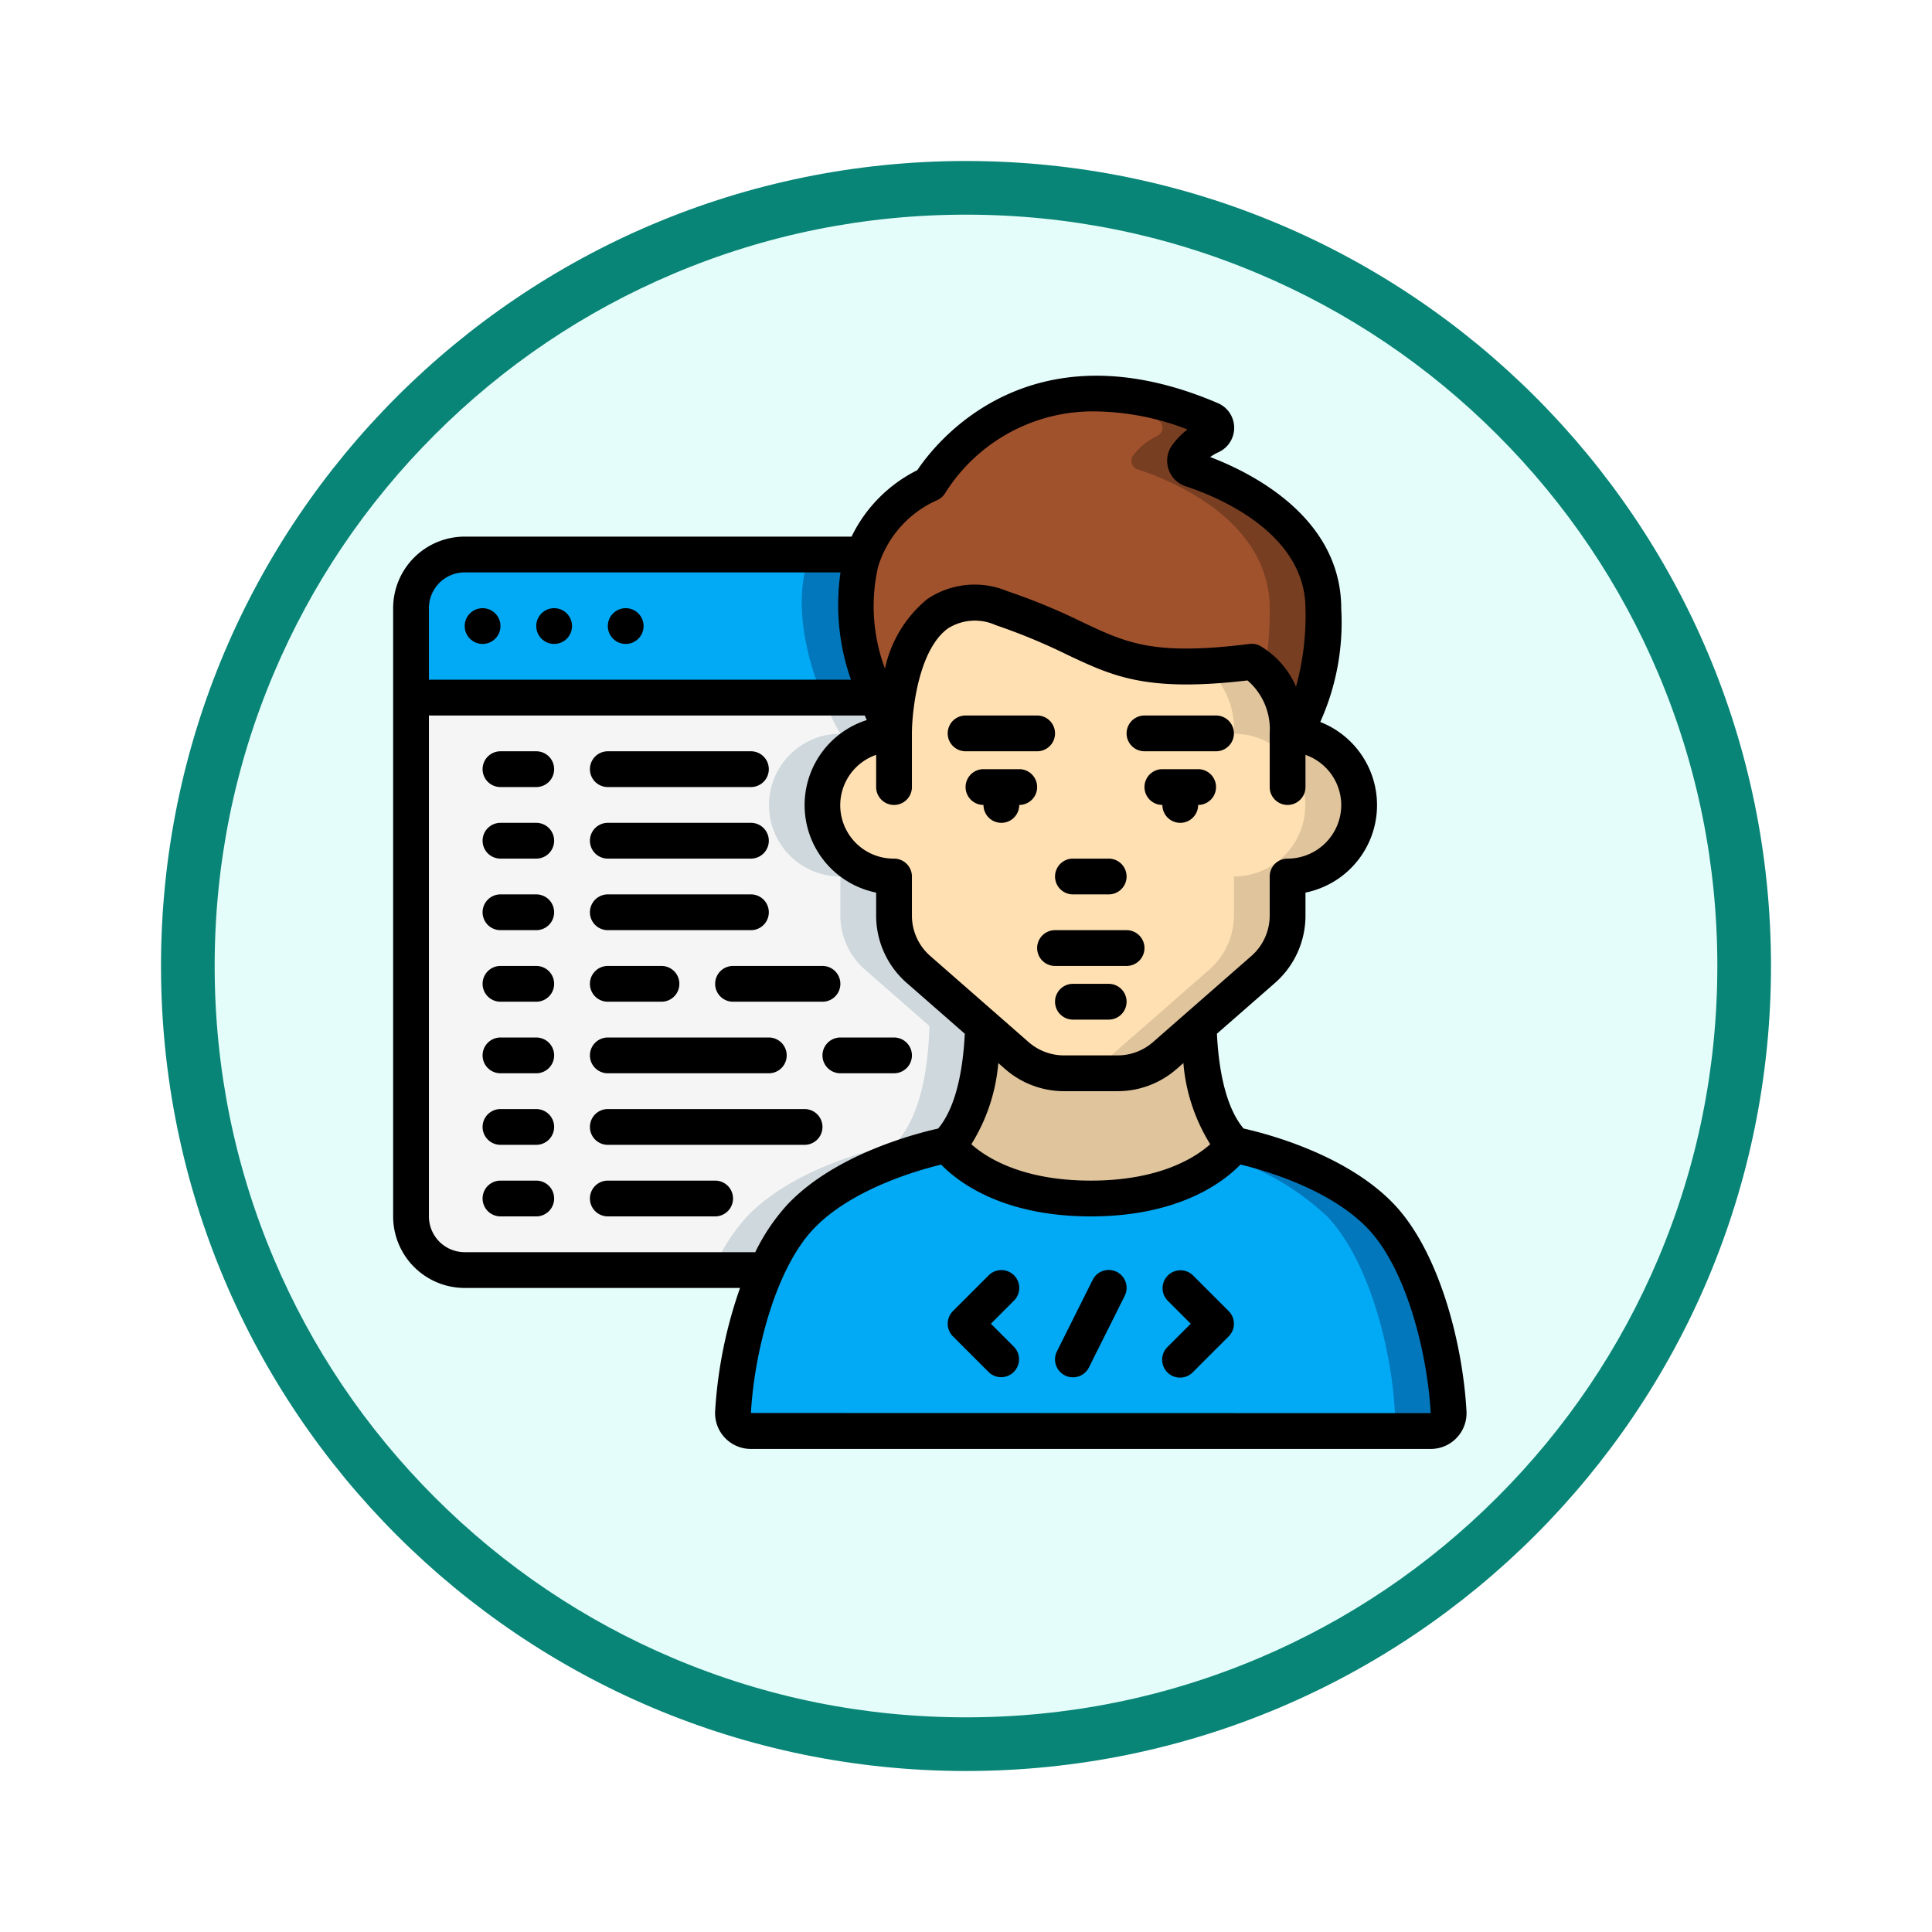 <svg xmlns="http://www.w3.org/2000/svg" xmlns:xlink="http://www.w3.org/1999/xlink" width="108" height="108" viewBox="0 0 108 108">
  <defs>
    <filter id="Trazado_904820" x="0" y="0" width="108" height="108" filterUnits="userSpaceOnUse">
      <feOffset dy="3" input="SourceAlpha"/>
      <feGaussianBlur stdDeviation="3" result="blur"/>
      <feFlood flood-opacity="0.161"/>
      <feComposite operator="in" in2="blur"/>
      <feComposite in="SourceGraphic"/>
    </filter>
  </defs>
  <g id="Grupo_1202746" data-name="Grupo 1202746" transform="translate(9 6)">
    <g id="Grupo_1178464" data-name="Grupo 1178464" transform="translate(0 0)">
      <g id="Grupo_1173585" data-name="Grupo 1173585">
        <g id="Grupo_1173428" data-name="Grupo 1173428">
          <g id="Grupo_1171958" data-name="Grupo 1171958">
            <g id="Grupo_1167341" data-name="Grupo 1167341">
              <g id="Grupo_1166792" data-name="Grupo 1166792">
                <g transform="matrix(1, 0, 0, 1, -9, -6)" filter="url(#Trazado_904820)">
                  <g id="Trazado_904820-2" data-name="Trazado 904820" transform="translate(9 6)" fill="#e5fdfa">
                    <path d="M 45 88.5 C 39.127 88.5 33.43 87.35 28.068 85.082 C 22.889 82.891 18.236 79.755 14.241 75.759 C 10.245 71.764 7.109 67.112 4.918 61.932 C 2.65 56.57 1.5 50.873 1.5 45 C 1.5 39.127 2.65 33.43 4.918 28.068 C 7.109 22.889 10.245 18.236 14.241 14.241 C 18.236 10.245 22.889 7.109 28.068 4.918 C 33.43 2.65 39.127 1.5 45 1.5 C 50.873 1.5 56.57 2.65 61.932 4.918 C 67.111 7.109 71.764 10.245 75.759 14.241 C 79.755 18.236 82.891 22.889 85.082 28.068 C 87.35 33.43 88.5 39.127 88.5 45 C 88.5 50.873 87.35 56.57 85.082 61.932 C 82.891 67.112 79.755 71.764 75.759 75.759 C 71.764 79.755 67.111 82.891 61.932 85.082 C 56.57 87.35 50.873 88.5 45 88.5 Z" stroke="none"/>
                    <path d="M 45 3 C 39.329 3 33.829 4.11 28.653 6.299 C 23.652 8.415 19.16 11.443 15.302 15.302 C 11.443 19.16 8.415 23.652 6.299 28.653 C 4.11 33.829 3 39.329 3 45 C 3 50.671 4.11 56.171 6.299 61.347 C 8.415 66.348 11.443 70.84 15.302 74.699 C 19.16 78.557 23.652 81.585 28.653 83.701 C 33.829 85.89 39.329 87 45 87 C 50.671 87 56.171 85.89 61.347 83.701 C 66.348 81.585 70.84 78.557 74.698 74.699 C 78.557 70.84 81.585 66.348 83.701 61.347 C 85.89 56.171 87 50.671 87 45 C 87 39.329 85.89 33.829 83.701 28.653 C 81.585 23.652 78.557 19.16 74.698 15.302 C 70.84 11.443 66.348 8.415 61.347 6.299 C 56.171 4.11 50.671 3 45 3 M 45 0 C 69.853 0 90 20.147 90 45 C 90 69.853 69.853 90 45 90 C 20.147 90 -7.62939453125e-06 69.853 -7.62939453125e-06 45 C -7.62939453125e-06 20.147 20.147 0 45 0 Z" stroke="none" fill="#088576"/>
                  </g>
                </g>
              </g>
            </g>
          </g>
        </g>
      </g>
    </g>
    <g id="Page-1" transform="translate(12.977 14.997)">
      <g id="_004---Male-Developer" data-name="004---Male-Developer">
        <path id="Shape" d="M54,24.01A4,4,0,0,1,50,28v2.18a4.008,4.008,0,0,1-1.37,3.02l-3.61,3.16-1.89,1.65A3.979,3.979,0,0,1,40.5,39h-3a3.979,3.979,0,0,1-2.63-.99l-1.89-1.65L29.37,33.2A4.008,4.008,0,0,1,28,30.18V28a3.99,3.99,0,0,1,0-7.98V20s0-9,6-7,6,4,14,3a4.333,4.333,0,0,1,2,4v.02A4,4,0,0,1,54,24.01Z" fill="#ffe0b2"/>
        <path id="Shape-2" data-name="Shape" d="M50,20.02V20a4.333,4.333,0,0,0-2-4c-1,.125-1.869.2-2.644.24A4.537,4.537,0,0,1,47,20v.02A3.99,3.99,0,1,1,47,28v2.18a4.008,4.008,0,0,1-1.37,3.02l-3.61,3.16-1.89,1.65A3.979,3.979,0,0,1,37.5,39h3a3.979,3.979,0,0,0,2.63-.99l1.89-1.65,3.61-3.16A4.008,4.008,0,0,0,50,30.18V28a3.99,3.99,0,1,0,0-7.98Z" fill="#dfc49c"/>
        <path id="Shape-3" data-name="Shape" d="M52,13.03c0,5.99-2,6.99-2,6.99V20a4.333,4.333,0,0,0-2-4c-8,1-8-1-14-3s-6,7-6,7v.02A15.549,15.549,0,0,1,27.02,18c-.83-2.02-1.74-5.22-.74-8A7.094,7.094,0,0,1,30,6.05s4.64-8.33,15.7-3.59a.5.5,0,0,1,.02.91,3.5,3.5,0,0,0-1.35,1.09.5.5,0,0,0,.24.78C46.49,5.85,52,8.07,52,13.03Z" fill="sienna"/>
        <path id="Shape-4" data-name="Shape" d="M44.61,5.24a.5.5,0,0,1-.24-.78,3.5,3.5,0,0,1,1.35-1.09.5.5,0,0,0-.02-.91A15.128,15.128,0,0,0,37.792,1.1,17.606,17.606,0,0,1,42.7,2.46a.5.5,0,0,1,.02.91,3.5,3.5,0,0,0-1.35,1.09.5.5,0,0,0,.24.78C43.49,5.85,49,8.07,49,13.03a18.613,18.613,0,0,1-.3,3.522A4.683,4.683,0,0,1,50,20v.02s2-1,2-6.99c0-4.96-5.51-7.18-7.39-7.79Z" fill="#783e22"/>
        <path id="Shape-5" data-name="Shape" d="M47,43s-2,3-8,3-8-3-8-3c1.58-1.58,1.92-4.61,1.98-6.64l1.89,1.65A3.979,3.979,0,0,0,37.5,39h3a3.979,3.979,0,0,0,2.63-.99l1.89-1.65C45.08,38.39,45.42,41.42,47,43Z" fill="#dfc49c"/>
        <path id="Shape-6" data-name="Shape" d="M59,57.93A1.007,1.007,0,0,1,58,59H20a1.007,1.007,0,0,1-1-1.07A23.278,23.278,0,0,1,20.88,50a10.518,10.518,0,0,1,1.91-3c2.86-3,8.2-4,8.2-4H31s2,3,8,3,8-3,8-3h.01s5.34,1,8.2,4C57.44,49.33,58.78,54.08,59,57.93Z" fill="#02a9f4"/>
        <path id="Shape-7" data-name="Shape" d="M55.21,47c-2.86-3-8.2-4-8.2-4H47a4.151,4.151,0,0,1-.6.651A14.642,14.642,0,0,1,52.21,47c2.23,2.33,3.57,7.08,3.79,10.93A1.007,1.007,0,0,1,55,59h3a1.007,1.007,0,0,0,1-1.07c-.22-3.85-1.56-8.6-3.79-10.93Z" fill="#0377bc"/>
        <path id="Shape-8" data-name="Shape" d="M32.98,36.36c-.06,2.03-.4,5.06-1.98,6.64h-.01s-5.34,1-8.2,4a10.518,10.518,0,0,0-1.91,3H4a3,3,0,0,1-3-3V18H27.02A15.549,15.549,0,0,0,28,20.02,3.99,3.99,0,0,0,28,28v2.18a4.008,4.008,0,0,0,1.37,3.02Z" fill="#f5f5f5"/>
        <path id="Shape-9" data-name="Shape" d="M29.37,33.2A4.008,4.008,0,0,1,28,30.18V28a3.99,3.99,0,0,1,0-7.98A15.549,15.549,0,0,1,27.02,18h-3A15.549,15.549,0,0,0,25,20.02,3.99,3.99,0,0,0,25,28v2.18a4.008,4.008,0,0,0,1.37,3.02l3.61,3.16c-.06,2.03-.4,5.06-1.98,6.64h-.01s-5.34,1-8.2,4a10.518,10.518,0,0,0-1.91,3h3a10.518,10.518,0,0,1,1.91-3c2.86-3,8.2-4,8.2-4H31c1.58-1.58,1.92-4.61,1.98-6.64Z" fill="#cfd8dc"/>
        <path id="Shape-10" data-name="Shape" d="M27.02,18H1V13a3,3,0,0,1,3-3H26.28C25.28,12.78,26.19,15.98,27.02,18Z" fill="#02a9f4"/>
        <path id="Shape-11" data-name="Shape" d="M26.28,10h-3c-1,2.78-.09,5.98.74,8h3C26.19,15.98,25.28,12.78,26.28,10Z" fill="#0377bc"/>
        <g id="Grupo_1202775" data-name="Grupo 1202775">
          <path id="Shape-12" data-name="Shape" d="M41,31H37a1,1,0,0,0,0,2h4a1,1,0,0,0,0-2Z"/>
          <path id="Shape-13" data-name="Shape" d="M40,34H38a1,1,0,0,0,0,2h2a1,1,0,0,0,0-2Z"/>
          <path id="Shape-14" data-name="Shape" d="M35,22H33a1,1,0,0,0,0,2,1,1,0,0,0,2,0,1,1,0,0,0,0-2Z"/>
          <path id="Shape-15" data-name="Shape" d="M45,22H43a1,1,0,0,0,0,2,1,1,0,0,0,2,0,1,1,0,0,0,0-2Z"/>
          <path id="Shape-16" data-name="Shape" d="M38,29h2a1,1,0,0,0,0-2H38a1,1,0,0,0,0,2Z"/>
          <path id="Shape-17" data-name="Shape" d="M4,51H19.392A25.306,25.306,0,0,0,18,57.878,2,2,0,0,0,20,60H58a2,2,0,0,0,2-2.122c-.217-3.868-1.556-8.945-4.059-11.568-2.656-2.783-7.135-3.94-8.4-4.222-.856-1.011-1.367-2.827-1.491-5.3L49.3,33.946A5,5,0,0,0,51,30.185V28.9a4.989,4.989,0,0,0,.826-9.537A13.557,13.557,0,0,0,53,13.035c0-5.062-4.916-7.563-7.324-8.483a2.465,2.465,0,0,1,.456-.267A1.5,1.5,0,0,0,46.1,1.537C35.532-2.984,30.293,3.8,29.3,5.286A8.1,8.1,0,0,0,25.626,9H4a4,4,0,0,0-4,4V47A4,4,0,0,0,4,51Zm0-2a2,2,0,0,1-2-2V19H26.363c.037.082.077.179.113.255A4.99,4.99,0,0,0,27,28.9v1.285a5,5,0,0,0,1.708,3.763l3.248,2.842c-.124,2.471-.635,4.287-1.491,5.3-1.268.282-5.747,1.439-8.4,4.222A11.119,11.119,0,0,0,20.243,49Zm54,9-38-.01c.189-3.388,1.369-8.056,3.51-10.3,2.095-2.2,5.754-3.253,7.123-3.586C31.58,45.078,34.069,47,39,47s7.421-1.923,8.367-2.9c1.367.331,5.021,1.383,7.123,3.587C56.631,49.934,57.811,54.6,58,58ZM45.677,42.965C44.835,43.718,42.837,45,39,45s-5.84-1.285-6.678-2.034a10.144,10.144,0,0,0,1.506-4.538l.382.335A5,5,0,0,0,37.5,40h3a5,5,0,0,0,3.293-1.237l.382-.335a10.152,10.152,0,0,0,1.5,4.537ZM53,24.009A3,3,0,0,1,50,27a1,1,0,0,0-1,1v2.185a3,3,0,0,1-1.025,2.258l-5.5,4.815A3,3,0,0,1,40.5,38h-3a3,3,0,0,1-1.975-.742l-5.5-4.815A3,3,0,0,1,29,30.185V28a1,1,0,0,0-1-1,2.982,2.982,0,0,1-1-5.8V23a1,1,0,0,0,2,0V20c0-1.229.362-4.677,2.016-5.869a2.814,2.814,0,0,1,2.668-.182A33.276,33.276,0,0,1,37.675,15.6c2.569,1.214,4.438,2.1,10.083,1.44A3.589,3.589,0,0,1,49,20v3a1,1,0,1,0,2,0V21.2a2.988,2.988,0,0,1,2,2.809ZM27.109,10.687a5.984,5.984,0,0,1,3.337-3.741,1.015,1.015,0,0,0,.426-.4A9.759,9.759,0,0,1,39.275,2,14.669,14.669,0,0,1,44.4,3.01a4.513,4.513,0,0,0-.831.848A1.5,1.5,0,0,0,44.3,6.186C45.875,6.7,51,8.7,51,13.035a14.9,14.9,0,0,1-.529,4.356A4.862,4.862,0,0,0,48.447,15.1a.983.983,0,0,0-.571-.1c-5.351.668-6.855-.042-9.346-1.219a34.928,34.928,0,0,0-4.214-1.738,4.727,4.727,0,0,0-4.469.457,6.9,6.9,0,0,0-2.354,3.877,9.941,9.941,0,0,1-.384-5.695ZM4,11H25.008a12.6,12.6,0,0,0,.584,6H2V13a2,2,0,0,1,2-2Z"/>
          <circle id="Oval" cx="1" cy="1" r="1" transform="translate(4 13)"/>
          <circle id="Oval-2" data-name="Oval" cx="1" cy="1" r="1" transform="translate(8 13)"/>
          <circle id="Oval-3" data-name="Oval" cx="1" cy="1" r="1" transform="translate(12 13)"/>
          <path id="Shape-18" data-name="Shape" d="M8,21H6a1,1,0,0,0,0,2H8a1,1,0,0,0,0-2Z"/>
          <path id="Shape-19" data-name="Shape" d="M12,23h8a1,1,0,0,0,0-2H12a1,1,0,0,0,0,2Z"/>
          <path id="Shape-20" data-name="Shape" d="M8,25H6a1,1,0,0,0,0,2H8a1,1,0,0,0,0-2Z"/>
          <path id="Shape-21" data-name="Shape" d="M12,27h8a1,1,0,0,0,0-2H12a1,1,0,0,0,0,2Z"/>
          <path id="Shape-22" data-name="Shape" d="M8,29H6a1,1,0,0,0,0,2H8a1,1,0,0,0,0-2Z"/>
          <path id="Shape-23" data-name="Shape" d="M12,31h8a1,1,0,0,0,0-2H12a1,1,0,0,0,0,2Z"/>
          <path id="Shape-24" data-name="Shape" d="M8,33H6a1,1,0,0,0,0,2H8a1,1,0,0,0,0-2Z"/>
          <path id="Shape-25" data-name="Shape" d="M18,34a1,1,0,0,0,1,1h5a1,1,0,0,0,0-2H19A1,1,0,0,0,18,34Z"/>
          <path id="Shape-26" data-name="Shape" d="M12,35h3a1,1,0,0,0,0-2H12a1,1,0,0,0,0,2Z"/>
          <path id="Shape-27" data-name="Shape" d="M8,37H6a1,1,0,0,0,0,2H8a1,1,0,0,0,0-2Z"/>
          <path id="Shape-28" data-name="Shape" d="M12,39h9a1,1,0,0,0,0-2H12a1,1,0,0,0,0,2Z"/>
          <path id="Shape-29" data-name="Shape" d="M24,38a1,1,0,0,0,1,1h3a1,1,0,0,0,0-2H25A1,1,0,0,0,24,38Z"/>
          <path id="Shape-30" data-name="Shape" d="M8,41H6a1,1,0,0,0,0,2H8a1,1,0,0,0,0-2Z"/>
          <path id="Shape-31" data-name="Shape" d="M12,43H23a1,1,0,0,0,0-2H12a1,1,0,0,0,0,2Z"/>
          <path id="Shape-32" data-name="Shape" d="M8,45H6a1,1,0,0,0,0,2H8a1,1,0,0,0,0-2Z"/>
          <path id="Shape-33" data-name="Shape" d="M18,45H12a1,1,0,0,0,0,2h6a1,1,0,0,0,0-2Z"/>
          <path id="Shape-34" data-name="Shape" d="M36,21a1,1,0,0,0,0-2H32a1,1,0,0,0,0,2Z"/>
          <path id="Shape-35" data-name="Shape" d="M46,19H42a1,1,0,0,0,0,2h4a1,1,0,0,0,0-2Z"/>
          <path id="Shape-36" data-name="Shape" d="M34.707,50.293a1,1,0,0,0-1.414,0l-2,2a1,1,0,0,0,0,1.414l2,2a1,1,0,0,0,1.414-1.414L33.414,53l1.293-1.293A1,1,0,0,0,34.707,50.293Z"/>
          <path id="Shape-37" data-name="Shape" d="M44.707,50.293a1,1,0,0,0-1.414,1.414L44.586,53l-1.293,1.293a1,1,0,1,0,1.414,1.414l2-2a1,1,0,0,0,0-1.414Z"/>
          <path id="Shape-38" data-name="Shape" d="M40.447,50.1a1,1,0,0,0-1.342.448l-2,4a1,1,0,0,0,1.79.894l2-4a1,1,0,0,0-.448-1.342Z"/>
        </g>
      </g>
    </g>
  </g>
</svg>
